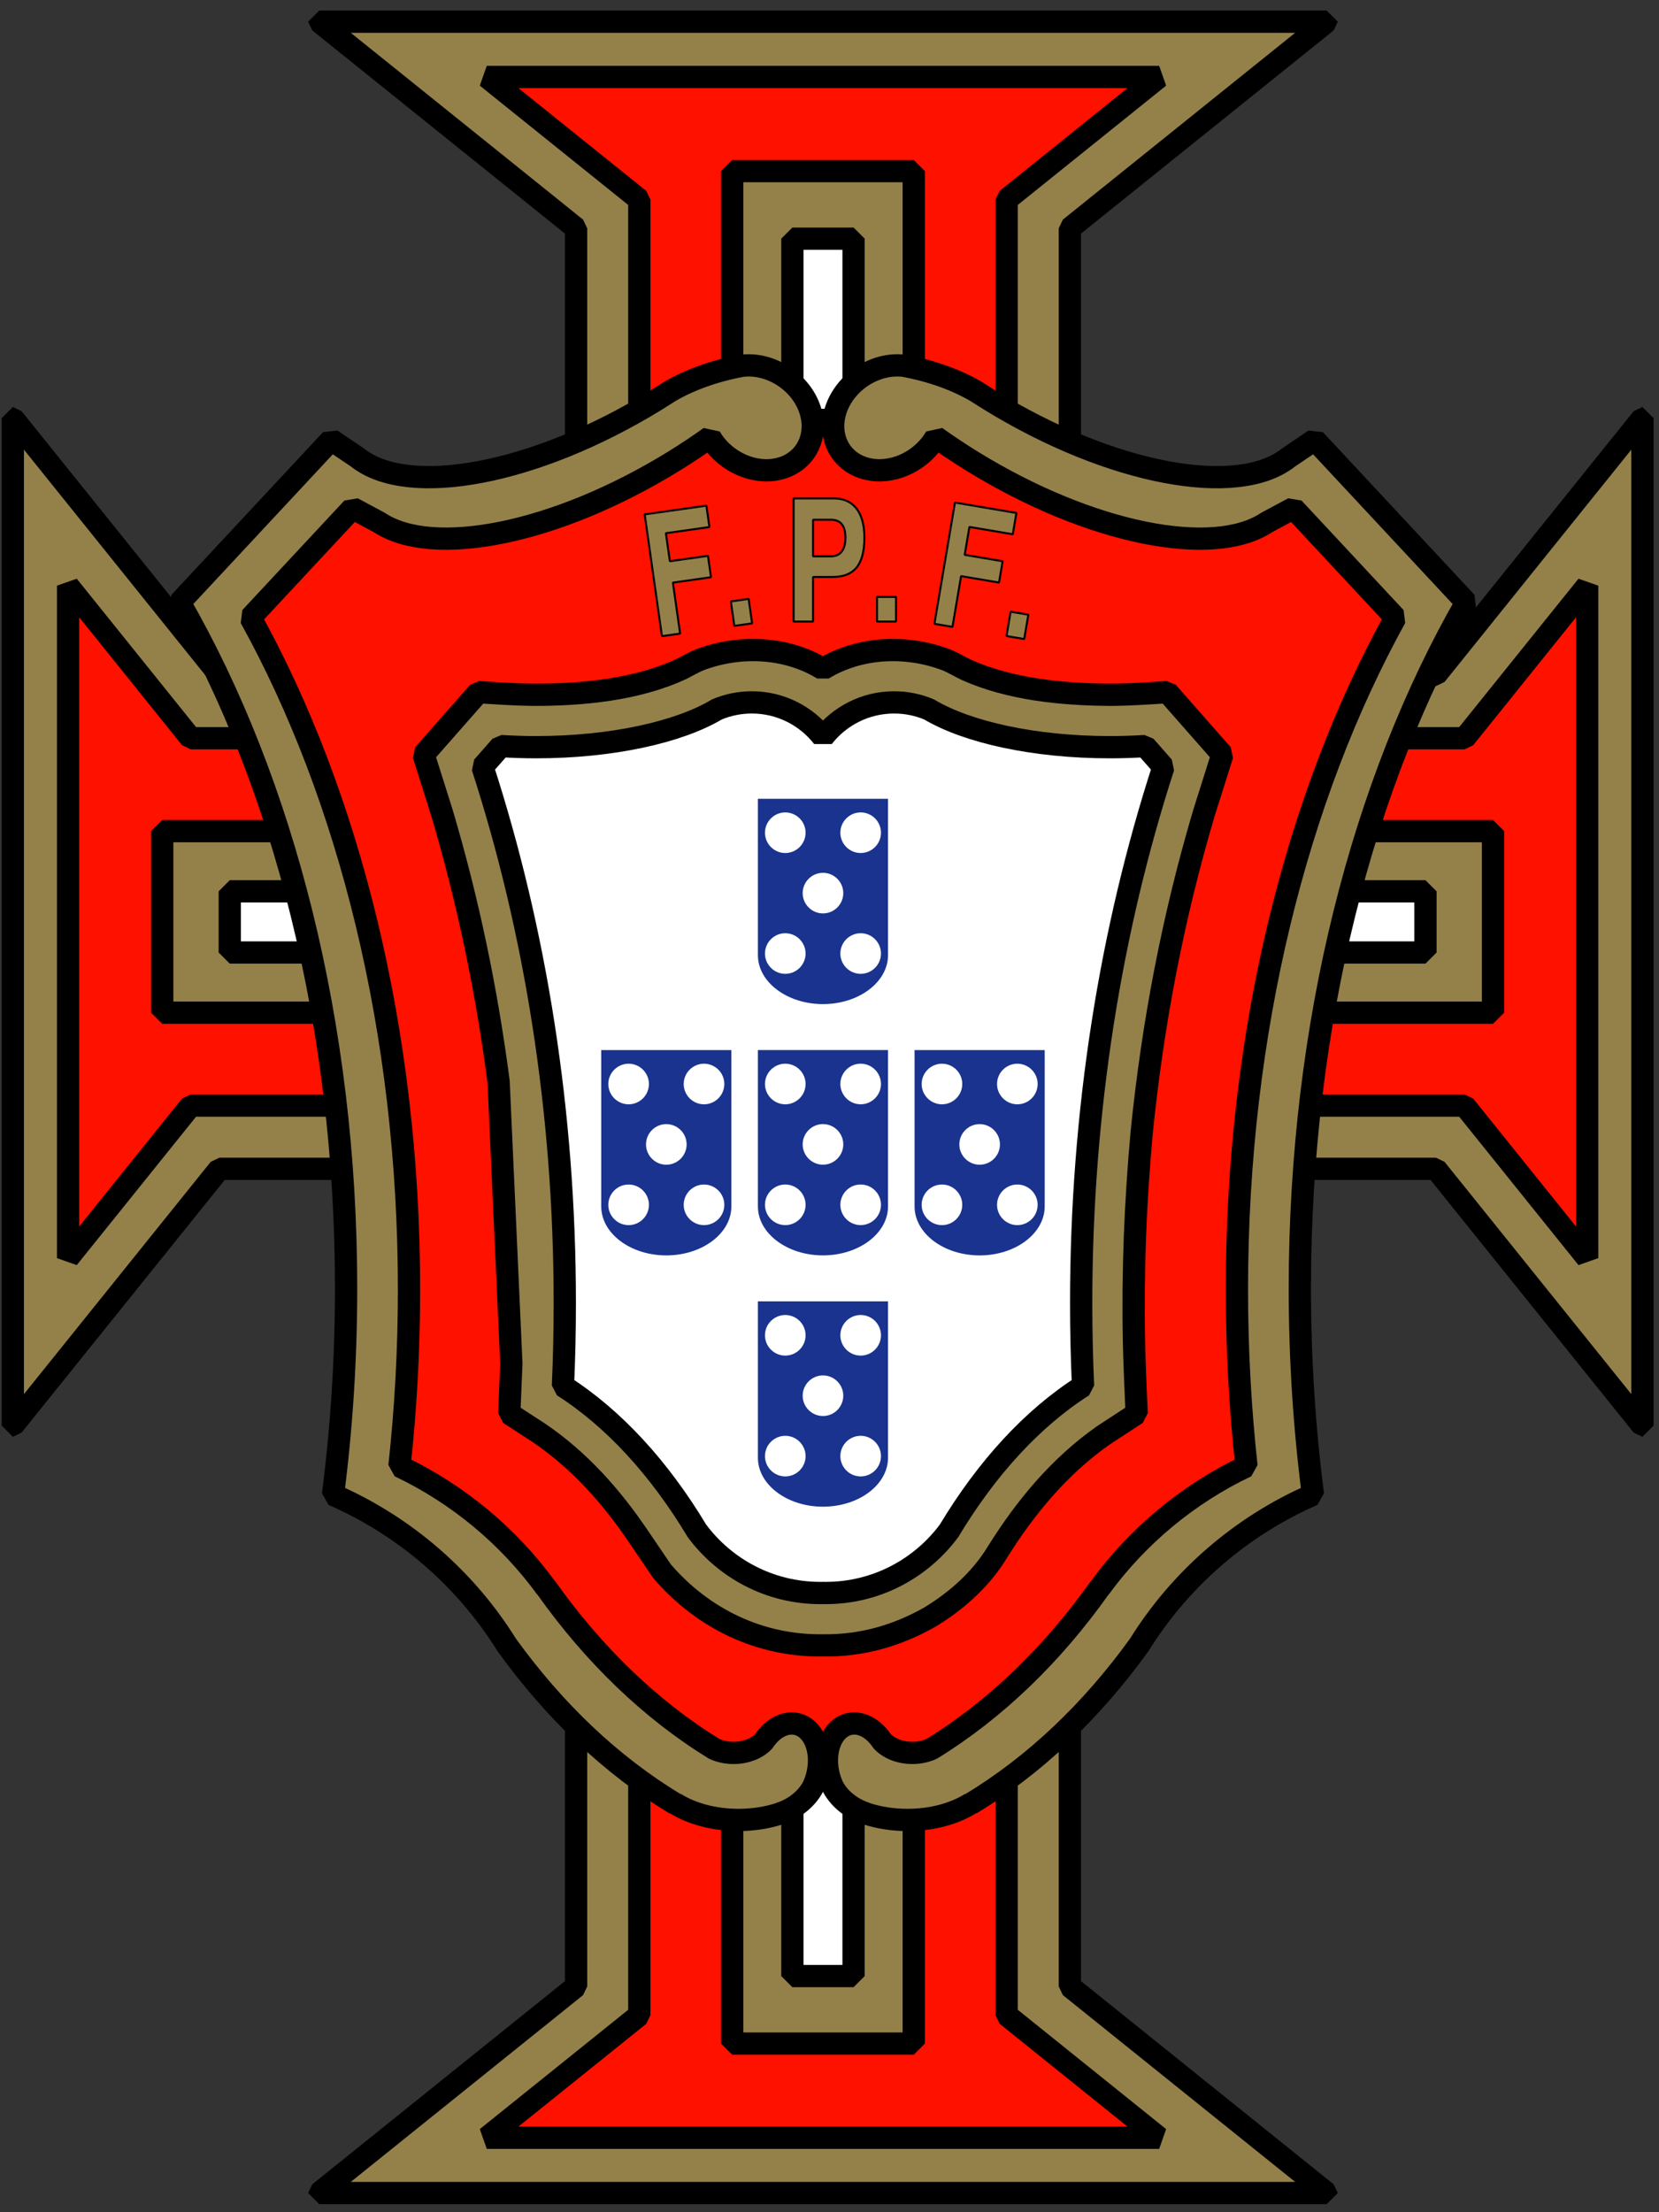 <?xml version="1.0" encoding="utf-8"?>
<!-- Generator: Adobe Illustrator 11.0, SVG Export Plug-In  -->
<!DOCTYPE svg PUBLIC "-//W3C//DTD SVG 1.0//EN"    "http://www.w3.org/TR/2001/REC-SVG-20010904/DTD/svg10.dtd">
<svg  xmlns="http://www.w3.org/2000/svg" xmlns:xlink="http://www.w3.org/1999/xlink" xmlns:a="http://ns.adobe.com/AdobeSVGViewerExtensions/3.0/"
	 width="147" height="196" viewBox="-0.148 -0.934 147 196" xml:space="preserve">
	<rect x="-0.148" y="-0.934" width="147" height="196" fill="#333333" stroke="none"/>
	<defs>
	</defs>
	<g>
		<path fill="#94814A" stroke="#000000" stroke-width="1.973" stroke-miterlimit="1" d="M94.65,143.201v31.862l22.753,18.295v0.009
			H28.144v-0.009l22.753-18.295v-31.862l0,0c3.617,4.379,7.732,8.038,12.23,10.807c0.5,0.232,1.093,0.366,1.728,0.366
			c1.105,0,2.085-0.407,2.668-1.026c0.741-1.119,1.847-1.758,2.896-1.538c1.348,0.283,2.159,1.89,1.98,3.734l0,0h0.749l0,0
			c-0.179-1.845,0.633-3.451,1.98-3.734c1.049-0.221,2.154,0.419,2.896,1.537c0.583,0.62,1.562,1.027,2.667,1.027
			c0.635,0,1.228-0.135,1.728-0.366C86.918,151.239,91.033,147.58,94.65,143.201L94.65,143.201z"/>
		<path fill="#94814A" stroke="#000000" stroke-width="1.973" stroke-miterlimit="1" d="M94.65,44.276V19.29l22.753-18.295V0.987
			H28.144v0.009l22.753,18.295v24.986l0,0c2.813-1.098,5.731-2.544,8.618-4.322c1.133-0.697,2.221-1.421,3.259-2.164
			c1.139,1.967,3.491,3.22,5.698,2.894c2.078-0.308,3.404-1.924,3.397-3.872c-0.001-0.024-0.001-0.047-0.001-0.071
			c-0.003-0.154-0.015-0.309-0.034-0.466l0,0h1.879l0,0c-0.021,0.157-0.031,0.312-0.035,0.465c0,0.024,0,0.048,0,0.072
			c-0.008,1.948,1.319,3.564,3.397,3.872c2.206,0.327,4.559-0.926,5.698-2.894c1.038,0.743,2.125,1.467,3.258,2.164
			C88.918,41.731,91.837,43.178,94.65,44.276L94.65,44.276z"/>
		<path fill="#94814A" stroke="#000000" stroke-width="1.973" stroke-miterlimit="1" d="M24.653,58.869h-5.362L0.996,36.116H0.987
			v89.259h0.009l18.295-22.753h16.411l0,0C34.494,86.272,30.552,71.267,24.653,58.869L24.653,58.869z"/>
		<path fill="#94814A" stroke="#000000" stroke-width="1.973" stroke-miterlimit="1" d="M120.894,58.869h6.187l18.295-22.753h0.009
			v89.259h-0.009l-18.295-22.753h-17.234l0,0C111.054,86.272,114.995,71.267,120.894,58.869L120.894,58.869z"/>
		<path fill="#FF1100" stroke="#000000" stroke-width="1.973" stroke-miterlimit="1" d="M89.047,149.047v28.555l13.516,10.868
			H42.984L56.5,177.603v-28.556l0,0c2.097,1.874,4.311,3.536,6.627,4.961c0.5,0.232,1.093,0.366,1.728,0.366
			c1.105,0,2.085-0.407,2.668-1.026c0.741-1.119,1.847-1.758,2.896-1.538c1.348,0.283,2.159,1.89,1.98,3.734l0,0h0.749l0,0
			c-0.179-1.845,0.633-3.451,1.98-3.734c1.049-0.221,2.154,0.419,2.896,1.537c0.583,0.62,1.562,1.027,2.667,1.027
			c0.635,0,1.228-0.135,1.728-0.366C84.736,152.583,86.95,150.921,89.047,149.047L89.047,149.047z"/>
		<path fill="#FF1100" stroke="#000000" stroke-width="1.973" stroke-miterlimit="1" d="M89.047,41.687V16.752l13.516-10.868
			H42.984L56.5,16.751v24.935l0,0c1.005-0.537,2.012-1.115,3.015-1.732c1.133-0.697,2.221-1.421,3.259-2.164
			c1.139,1.967,3.491,3.22,5.698,2.894c2.078-0.308,3.404-1.924,3.397-3.872c-0.001-0.024-0.001-0.047-0.001-0.071
			c-0.003-0.154-0.015-0.309-0.034-0.466l0,0h1.879l0,0c-0.021,0.157-0.031,0.312-0.035,0.465c0,0.024,0,0.048,0,0.072
			c-0.008,1.948,1.319,3.564,3.397,3.872c2.206,0.327,4.559-0.926,5.698-2.894c1.038,0.743,2.125,1.467,3.258,2.164
			C87.035,40.572,88.042,41.149,89.047,41.687L89.047,41.687z"/>
		<path fill="#FF1100" stroke="#000000" stroke-width="1.973" stroke-miterlimit="1" d="M27.114,64.472H16.752L5.884,50.956v59.579
			L16.751,97.02h18.424l0,0C33.825,85.188,31.035,74.17,27.114,64.472L27.114,64.472z"/>
		<path fill="#FF1100" stroke="#000000" stroke-width="1.973" stroke-miterlimit="1" d="M118.433,64.472h11.187l10.867-13.516
			v59.579L129.62,97.02h-19.247l0,0C111.722,85.189,114.513,74.17,118.433,64.472L118.433,64.472z"/>
		<path fill="#94814A" stroke="#000000" stroke-width="1.973" stroke-miterlimit="1" d="M80.817,154.372v25.755H64.731v-25.754l0,0
			c0.041,0.001,0.082,0.001,0.124,0.001c1.105,0,2.085-0.407,2.668-1.026c0.741-1.119,1.847-1.758,2.896-1.538
			c1.348,0.283,2.159,1.89,1.98,3.734l0,0h0.749l0,0c-0.179-1.845,0.633-3.451,1.98-3.734c1.049-0.221,2.154,0.419,2.896,1.537
			c0.583,0.62,1.562,1.027,2.667,1.027C80.734,154.374,80.775,154.373,80.817,154.372L80.817,154.372z"/>
		<path fill="#94814A" stroke="#000000" stroke-width="1.973" stroke-miterlimit="1" d="M80.817,39.814V14.227H64.731v25.587l0,0
			c1.116,0.713,2.453,1.061,3.741,0.87c2.078-0.308,3.404-1.924,3.397-3.872c-0.001-0.024-0.001-0.047-0.001-0.071
			c-0.003-0.154-0.015-0.309-0.034-0.466l0,0h1.879l0,0c-0.021,0.157-0.031,0.312-0.035,0.465c0,0.024,0,0.048,0,0.072
			c-0.008,1.948,1.319,3.564,3.397,3.872C78.363,40.874,79.7,40.527,80.817,39.814L80.817,39.814z"/>
		<path fill="#94814A" stroke="#000000" stroke-width="1.973" stroke-miterlimit="1" d="M30.067,72.703h-15.84v16.086h19.756l0,0
			C32.996,83.182,31.677,77.8,30.067,72.703L30.067,72.703z"/>
		<path fill="#94814A" stroke="#000000" stroke-width="1.973" stroke-miterlimit="1" d="M115.48,72.703h16.664v16.086h-20.58l0,0
			C112.552,83.182,113.87,77.8,115.48,72.703L115.48,72.703z"/>
		<path fill="#FFFFFF" stroke="#000000" stroke-width="1.973" stroke-miterlimit="1" d="M75.485,151.768v22.374h-5.423v-22.374l0,0
			c0.119,0.004,0.238,0.018,0.356,0.042c1.348,0.283,2.159,1.89,1.98,3.734l0,0h0.749l0,0c-0.179-1.845,0.633-3.451,1.98-3.734
			C75.247,151.785,75.366,151.771,75.485,151.768L75.485,151.768z"/>
		<path fill="#FFFFFF" stroke="#000000" stroke-width="1.973" stroke-miterlimit="1" d="M75.485,40.118V20.212h-5.423v19.906l0,0
			c1.14-0.698,1.813-1.917,1.808-3.306c-0.001-0.024-0.001-0.047-0.001-0.071c-0.003-0.154-0.015-0.309-0.034-0.466l0,0h1.879l0,0
			c-0.021,0.157-0.031,0.312-0.035,0.465c0,0.024,0,0.048,0,0.072C73.672,38.2,74.345,39.42,75.485,40.118L75.485,40.118z"/>
		<path fill="#FFFFFF" stroke="#000000" stroke-width="1.973" stroke-miterlimit="1" d="M31.617,78.035H20.212v5.422H32.93l0,0
			C32.528,81.621,32.089,79.813,31.617,78.035L31.617,78.035z"/>
		<path fill="#FFFFFF" stroke="#000000" stroke-width="1.973" stroke-miterlimit="1" d="M113.93,78.035h12.229v5.422h-13.542l0,0
			C113.019,81.621,113.458,79.813,113.93,78.035L113.93,78.035z"/>
		<path fill="#FF1100" stroke="#000000" stroke-width="0.177" stroke-miterlimit="1" d="M73.713,36.274h-1.879l0,0
			c0.02,0.157,0.031,0.312,0.034,0.466c0,0.024,0,0.047,0.001,0.071c0.007,1.948-1.319,3.564-3.397,3.872
			c-2.207,0.327-4.56-0.926-5.698-2.894c-1.038,0.743-2.126,1.467-3.259,2.164c-10.451,6.435-21.321,8.541-26.05,5.408l0,0
			l-2.375-1.276l-9.043,9.704l0,0c8.723,15.773,14.047,36.664,14.047,59.525c0,5.341-0.291,10.573-0.848,15.659
			c5.188,2.467,9.657,6.197,13.001,10.785l0,0h0.014l0,0c4.205,5.922,9.235,10.782,14.866,14.248c0.5,0.232,1.093,0.366,1.728,0.366
			c1.105,0,2.085-0.407,2.668-1.026c0.741-1.119,1.847-1.758,2.896-1.538c1.348,0.283,2.159,1.89,1.98,3.734l0,0h0.749l0,0
			c-0.179-1.845,0.633-3.451,1.98-3.734c1.049-0.221,2.154,0.419,2.896,1.537c0.583,0.62,1.562,1.027,2.667,1.027
			c0.635,0,1.228-0.135,1.728-0.366c5.632-3.466,10.661-8.326,14.866-14.249l0,0H97.3l0,0c3.344-4.587,7.813-8.317,13.001-10.785
			c-0.558-5.085-0.849-10.317-0.849-15.658c0-22.862,5.324-43.752,14.047-59.525l0,0l-9.043-9.704l-2.375,1.276l0,0
			c-4.728,3.133-15.598,1.027-26.05-5.408c-1.133-0.697-2.22-1.421-3.258-2.164c-1.14,1.967-3.492,3.22-5.698,2.894
			c-2.078-0.308-3.405-1.924-3.397-3.872c0-0.024,0-0.048,0-0.072C73.682,36.586,73.693,36.431,73.713,36.274L73.713,36.274z"/>
		<path fill="#94814A" stroke="#000000" stroke-width="1.973" stroke-miterlimit="1" d="M85.497,58.423
			c3.886,1.732,8.496,2.174,12.705,2.199c1.705-0.002,3.391-0.125,5.096-0.23l0,0l4.866,5.53l-1.629,5.158l0,0
			c-2.75,9.273-4.534,18.624-5.513,28.245c-0.573,6.252-0.821,12.499-0.688,18.775c0.049,2.07,0.146,4.137,0.235,6.207l0,0
			l-2.955,1.931l0,0c-3.897,2.739-6.889,6.354-9.4,10.37c-1.448,2.38-3.565,4.263-5.929,5.707c-2.93,1.678-6.123,2.582-9.512,2.529
			c-5.574,0.086-10.655-2.366-14.26-6.571l0,0l-2.061-3.036l0,0c-2.428-3.593-5.261-6.792-8.869-9.234l0,0l-2.607-1.695l0.186-4.428
			l-1.132-24.991l0,0c-1.06-8.097-2.697-15.98-5.019-23.809l0,0l-1.628-5.158l4.866-5.53l0,0c1.587,0.098,3.158,0.21,4.746,0.229
			c4.353,0.023,9.335-0.435,13.318-2.324c0.52-0.262,0.995-0.549,1.536-0.771c3.522-1.333,7.659-1.18,10.922,0.813
			c3.264-1.993,7.4-2.146,10.923-0.813C84.324,57.784,84.886,58.134,85.497,58.423L85.497,58.423z"/>
		<path fill="#FFFFFF" stroke="#000000" stroke-width="1.973" stroke-miterlimit="1" d="M72.774,64.383
			c1.459-1.875,3.744-3.086,6.305-3.086c1.098,0,2.146,0.223,3.099,0.626c3.369,2.007,9.292,3.343,16.014,3.343
			c1.063,0,2.106-0.034,3.123-0.099l0,0l1.628,1.85l0,0c-4.672,14.408-7.291,30.519-7.291,47.504c0,2.466,0.056,4.914,0.165,7.341
			c-4.495,2.868-8.531,7.276-11.868,12.827c-2.477,3.341-6.451,5.515-10.92,5.515c-0.085,0-0.17,0-0.254-0.002
			c-0.085,0.002-0.17,0.002-0.255,0.002c-4.468,0-8.443-2.174-10.92-5.515c-3.337-5.551-7.373-9.959-11.867-12.827
			c0.108-2.427,0.164-4.875,0.164-7.341c0-16.985-2.619-33.096-7.29-47.504l0,0l1.627-1.85l0,0c1.017,0.064,2.06,0.099,3.123,0.099
			c6.722,0,12.645-1.336,16.014-3.343c0.954-0.403,2.001-0.626,3.1-0.626C69.029,61.296,71.314,62.507,72.774,64.383L72.774,64.383z
			"/>
		<path fill="#19338F" d="M67.009,92.1h11.529v13.852l0,0l0,0c0,2.39-2.59,4.339-5.765,4.339s-5.765-1.949-5.765-4.339l0,0l0,0V92.1
			L67.009,92.1z"/>
		<path fill="#FFFFFF" d="M76.114,107.61c-0.991,0-1.8-0.809-1.8-1.8c0-0.99,0.809-1.799,1.8-1.799c0.99,0,1.799,0.809,1.799,1.799
			C77.913,106.802,77.104,107.61,76.114,107.61L76.114,107.61z"/>
		<path fill="#FFFFFF" d="M69.434,107.61c-0.991,0-1.8-0.809-1.8-1.799c0-0.991,0.809-1.799,1.8-1.799
			c0.99,0,1.799,0.808,1.799,1.799C71.233,106.802,70.424,107.61,69.434,107.61L69.434,107.61z"/>
		<path fill="#FFFFFF" d="M72.774,98.659c0.99,0,1.799,0.809,1.799,1.799s-0.809,1.799-1.799,1.799c-0.991,0-1.8-0.809-1.8-1.799
			S71.783,98.659,72.774,98.659L72.774,98.659z"/>
		<path fill="#FFFFFF" d="M76.114,93.307c0.99,0,1.799,0.809,1.799,1.799s-0.809,1.799-1.799,1.799c-0.991,0-1.8-0.809-1.8-1.799
			S75.123,93.307,76.114,93.307L76.114,93.307z"/>
		<path fill="#FFFFFF" d="M69.434,96.906c-0.991,0-1.8-0.809-1.8-1.799s0.809-1.799,1.8-1.799c0.99,0,1.799,0.809,1.799,1.799
			S70.424,96.906,69.434,96.906L69.434,96.906z"/>
		<path fill="#19338F" d="M80.891,92.102H92.42v13.853l0,0l0,0c0,2.389-2.59,4.338-5.765,4.338s-5.765-1.949-5.765-4.338l0,0l0,0
			V92.102L80.891,92.102z"/>
		<path fill="#FFFFFF" d="M89.996,107.611c-0.99,0-1.799-0.809-1.799-1.799c0-0.991,0.809-1.799,1.799-1.799
			c0.991,0,1.799,0.809,1.799,1.799C91.794,106.803,90.987,107.611,89.996,107.611L89.996,107.611z"/>
		<path fill="#FFFFFF" d="M83.316,107.611c-0.99,0-1.799-0.808-1.799-1.799c0-0.991,0.809-1.799,1.799-1.799
			c0.991,0,1.799,0.808,1.799,1.799C85.115,106.804,84.307,107.611,83.316,107.611L83.316,107.611z"/>
		<path fill="#FFFFFF" d="M86.656,98.661c0.991,0,1.799,0.809,1.799,1.799s-0.808,1.799-1.799,1.799
			c-0.99,0-1.799-0.808-1.799-1.799S85.666,98.661,86.656,98.661L86.656,98.661z"/>
		<path fill="#FFFFFF" d="M89.996,93.309c0.991,0,1.799,0.809,1.799,1.799s-0.808,1.799-1.799,1.799
			c-0.99,0-1.799-0.808-1.799-1.799S89.005,93.309,89.996,93.309L89.996,93.309z"/>
		<path fill="#FFFFFF" d="M83.316,96.907c-0.99,0-1.799-0.808-1.799-1.799s0.809-1.799,1.799-1.799c0.991,0,1.799,0.809,1.799,1.799
			S84.307,96.907,83.316,96.907L83.316,96.907z"/>
		<path fill="#19338F" d="M53.128,92.102h11.528v13.853l0,0l0,0c0,2.389-2.589,4.338-5.764,4.338c-3.176,0-5.765-1.949-5.765-4.338
			l0,0l0,0V92.102L53.128,92.102z"/>
		<path fill="#FFFFFF" d="M62.232,107.611c-0.99,0-1.799-0.809-1.799-1.799c0-0.991,0.809-1.799,1.799-1.799
			c0.991,0,1.8,0.809,1.8,1.799C64.032,106.803,63.223,107.611,62.232,107.611L62.232,107.611z"/>
		<path fill="#FFFFFF" d="M55.552,107.611c-0.99,0-1.799-0.808-1.799-1.799c0-0.991,0.809-1.799,1.799-1.799
			c0.991,0,1.8,0.808,1.8,1.799C57.352,106.804,56.543,107.611,55.552,107.611L55.552,107.611z"/>
		<path fill="#FFFFFF" d="M58.892,98.661c0.991,0,1.8,0.809,1.8,1.799s-0.809,1.799-1.8,1.799c-0.99,0-1.799-0.808-1.799-1.799
			S57.902,98.661,58.892,98.661L58.892,98.661z"/>
		<path fill="#FFFFFF" d="M62.232,93.309c0.991,0,1.8,0.809,1.8,1.799s-0.809,1.799-1.8,1.799c-0.99,0-1.799-0.808-1.799-1.799
			S61.242,93.309,62.232,93.309L62.232,93.309z"/>
		<path fill="#FFFFFF" d="M55.552,96.907c-0.99,0-1.799-0.808-1.799-1.799s0.809-1.799,1.799-1.799c0.991,0,1.8,0.809,1.8,1.799
			S56.543,96.907,55.552,96.907L55.552,96.907z"/>
		<path fill="#19338F" d="M67.009,69.837h11.529v13.853l0,0l0,0c0,2.389-2.59,4.338-5.765,4.338s-5.765-1.949-5.765-4.338l0,0l0,0
			V69.837L67.009,69.837z"/>
		<path fill="#FFFFFF" d="M76.114,85.347c-0.991,0-1.8-0.809-1.8-1.799s0.809-1.799,1.8-1.799c0.99,0,1.799,0.808,1.799,1.799
			S77.104,85.347,76.114,85.347L76.114,85.347z"/>
		<path fill="#FFFFFF" d="M69.434,85.347c-0.991,0-1.8-0.808-1.8-1.799s0.809-1.799,1.8-1.799c0.99,0,1.799,0.809,1.799,1.799
			S70.424,85.347,69.434,85.347L69.434,85.347z"/>
		<path fill="#FFFFFF" d="M72.774,76.396c0.99,0,1.799,0.808,1.799,1.799s-0.809,1.799-1.799,1.799c-0.991,0-1.8-0.809-1.8-1.799
			S71.783,76.396,72.774,76.396L72.774,76.396z"/>
		<path fill="#FFFFFF" d="M76.114,71.044c0.99,0,1.799,0.808,1.799,1.799s-0.809,1.799-1.799,1.799c-0.991,0-1.8-0.809-1.8-1.799
			S75.123,71.044,76.114,71.044L76.114,71.044z"/>
		<path fill="#FFFFFF" d="M69.434,74.643c-0.991,0-1.8-0.809-1.8-1.799s0.809-1.799,1.8-1.799c0.99,0,1.799,0.808,1.799,1.799
			S70.424,74.643,69.434,74.643L69.434,74.643z"/>
		<path fill="#19338F" d="M67.009,114.365h11.529v13.853l0,0l0,0c0,2.39-2.59,4.339-5.765,4.339s-5.765-1.949-5.765-4.339l0,0l0,0
			V114.365L67.009,114.365z"/>
		<path fill="#FFFFFF" d="M76.114,129.876c-0.991,0-1.8-0.809-1.8-1.8c0-0.99,0.809-1.799,1.8-1.799c0.99,0,1.799,0.809,1.799,1.799
			C77.913,129.067,77.104,129.876,76.114,129.876L76.114,129.876z"/>
		<path fill="#FFFFFF" d="M69.434,129.876c-0.991,0-1.8-0.809-1.8-1.799c0-0.991,0.809-1.8,1.8-1.8c0.99,0,1.799,0.809,1.799,1.8
			C71.233,129.067,70.424,129.876,69.434,129.876L69.434,129.876z"/>
		<path fill="#FFFFFF" d="M72.774,120.925c0.99,0,1.799,0.809,1.799,1.799c0,0.991-0.809,1.8-1.799,1.8c-0.991,0-1.8-0.809-1.8-1.8
			C70.974,121.733,71.783,120.925,72.774,120.925L72.774,120.925z"/>
		<path fill="#FFFFFF" d="M76.114,115.573c0.99,0,1.799,0.808,1.799,1.799c0,0.99-0.809,1.799-1.799,1.799
			c-0.991,0-1.8-0.809-1.8-1.799C74.314,116.381,75.123,115.573,76.114,115.573L76.114,115.573z"/>
		<path fill="#FFFFFF" d="M69.434,119.171c-0.991,0-1.8-0.809-1.8-1.799c0-0.991,0.809-1.799,1.8-1.799
			c0.99,0,1.799,0.808,1.799,1.799C71.233,118.362,70.424,119.171,69.434,119.171L69.434,119.171z"/>
		<path fill="#94814A" stroke="#000000" stroke-width="1.973" stroke-miterlimit="1" d="M86.354,33.755
			c0.39,0.253,0.785,0.503,1.187,0.75c10.766,6.628,21.975,8.664,26.459,5.111l0,0l2.35-1.588l13.43,14.41l0,0
			c-9.14,15.911-14.752,37.303-14.752,60.772c0,6.265,0.4,12.382,1.161,18.285c-6.386,2.79-11.758,7.466-15.395,13.311
			c-4.229,5.863-9.274,10.663-14.913,14.069l0,0v-0.032l0,0c-1.439,0.905-3.429,1.468-5.621,1.468c-1.309,0-2.545-0.201-3.636-0.555
			l0,0v-0.01l0,0c-1.286-0.413-2.339-1.243-2.931-2.296c-0.185-0.37-0.332-0.777-0.432-1.212c-0.004-0.015-0.007-0.029-0.01-0.044
			c-0.465-2.105,0.373-4.069,1.877-4.386c1.049-0.221,2.154,0.419,2.896,1.537c0.583,0.62,1.562,1.027,2.667,1.027
			c0.635,0,1.228-0.135,1.728-0.366c5.632-3.466,10.661-8.326,14.866-14.249l0,0H97.3l0,0c3.344-4.587,7.813-8.317,13.001-10.785
			c-0.558-5.085-0.849-10.317-0.849-15.658c0-22.862,5.324-43.752,14.047-59.525l0,0l-9.043-9.704l-2.375,1.276l0,0
			c-4.728,3.133-15.598,1.027-26.05-5.408c-1.133-0.697-2.22-1.421-3.258-2.164c-1.14,1.967-3.492,3.22-5.698,2.894
			c-2.078-0.308-3.405-1.924-3.397-3.872c0-0.024,0-0.048,0-0.072c0.009-0.435,0.084-0.886,0.232-1.342
			c0.813-2.498,3.513-4.24,6.049-3.921C82.4,31.93,84.585,32.721,86.354,33.755L86.354,33.755z"/>
		<path fill="#94814A" stroke="#000000" stroke-width="1.973" stroke-miterlimit="1" d="M59.193,33.755
			c-0.39,0.253-0.785,0.503-1.186,0.75c-10.767,6.628-21.976,8.664-26.459,5.111l0,0l-2.352-1.588l-13.429,14.41l0,0
			c9.14,15.911,14.752,37.303,14.752,60.772c0,6.266-0.4,12.382-1.161,18.285c6.386,2.79,11.758,7.466,15.395,13.311
			c4.229,5.863,9.274,10.664,14.914,14.07l0,0v-0.032l0,0c1.439,0.904,3.428,1.467,5.62,1.467c1.309,0,2.545-0.2,3.636-0.555l0,0
			v-0.01l0,0c1.286-0.413,2.339-1.243,2.931-2.296c0.185-0.37,0.333-0.777,0.433-1.212c0.003-0.015,0.006-0.029,0.009-0.044
			c0.465-2.104-0.373-4.069-1.877-4.386c-1.049-0.22-2.154,0.419-2.896,1.538c-0.583,0.619-1.563,1.026-2.668,1.026
			c-0.635,0-1.228-0.134-1.728-0.366c-5.631-3.466-10.661-8.326-14.866-14.248l0,0h-0.014l0,0
			c-3.344-4.588-7.813-8.318-13.001-10.785c0.557-5.086,0.848-10.318,0.848-15.659c0-22.861-5.324-43.752-14.047-59.525l0,0
			l9.043-9.704l2.375,1.276l0,0c4.729,3.133,15.599,1.027,26.05-5.408c1.133-0.697,2.221-1.421,3.259-2.164
			c1.139,1.967,3.491,3.22,5.698,2.894c2.078-0.308,3.404-1.924,3.397-3.872c-0.001-0.024-0.001-0.047-0.001-0.071
			c-0.009-0.435-0.084-0.887-0.232-1.343c-0.812-2.498-3.512-4.239-6.048-3.921C63.147,31.93,60.961,32.721,59.193,33.755
			L59.193,33.755z"/>
		<path fill="#94814A" stroke="#000000" stroke-width="0.177" stroke-miterlimit="1" d="M58.505,55.43l-1.53-10.79l5.469-0.775
			l0.269,1.896l-3.859,0.547l0.352,2.483l3.378-0.479l0.269,1.896l-3.377,0.479l0.64,4.515L58.505,55.43L58.505,55.43z
			 M64.919,54.52l-0.307-2.167l1.576-0.224l0.307,2.167L64.919,54.52L64.919,54.52z"/>
		<path fill="#94814A" stroke="#000000" stroke-width="0.177" stroke-miterlimit="1" d="M82.648,54.337l1.82-10.745l5.445,0.922
			l-0.32,1.888l-3.844-0.651l-0.418,2.473l3.362,0.569l-0.319,1.888l-3.363-0.57l-0.762,4.496L82.648,54.337L82.648,54.337z
			 M89.036,55.419l0.365-2.158l1.569,0.266l-0.365,2.158L89.036,55.419L89.036,55.419z"/>
		<path fill="#94814A" stroke="#000000" stroke-width="0.177" stroke-miterlimit="1" d="M74.765,46.705
			c0-1.121-0.485-1.592-1.28-1.592l0,0h-1.59v3.243h1.59l0,0C74.28,48.356,74.765,47.825,74.765,46.705L74.765,46.705z
			 M76.444,46.705c0,2.536-1.016,3.479-2.826,3.479l0,0h-1.723v3.951h-1.723V43.226h3.577l0,0
			C75.383,43.226,76.444,44.347,76.444,46.705L76.444,46.705z M77.566,54.135v-2.182h1.679v2.182H77.566L77.566,54.135z"/>
	</g>
</svg>
